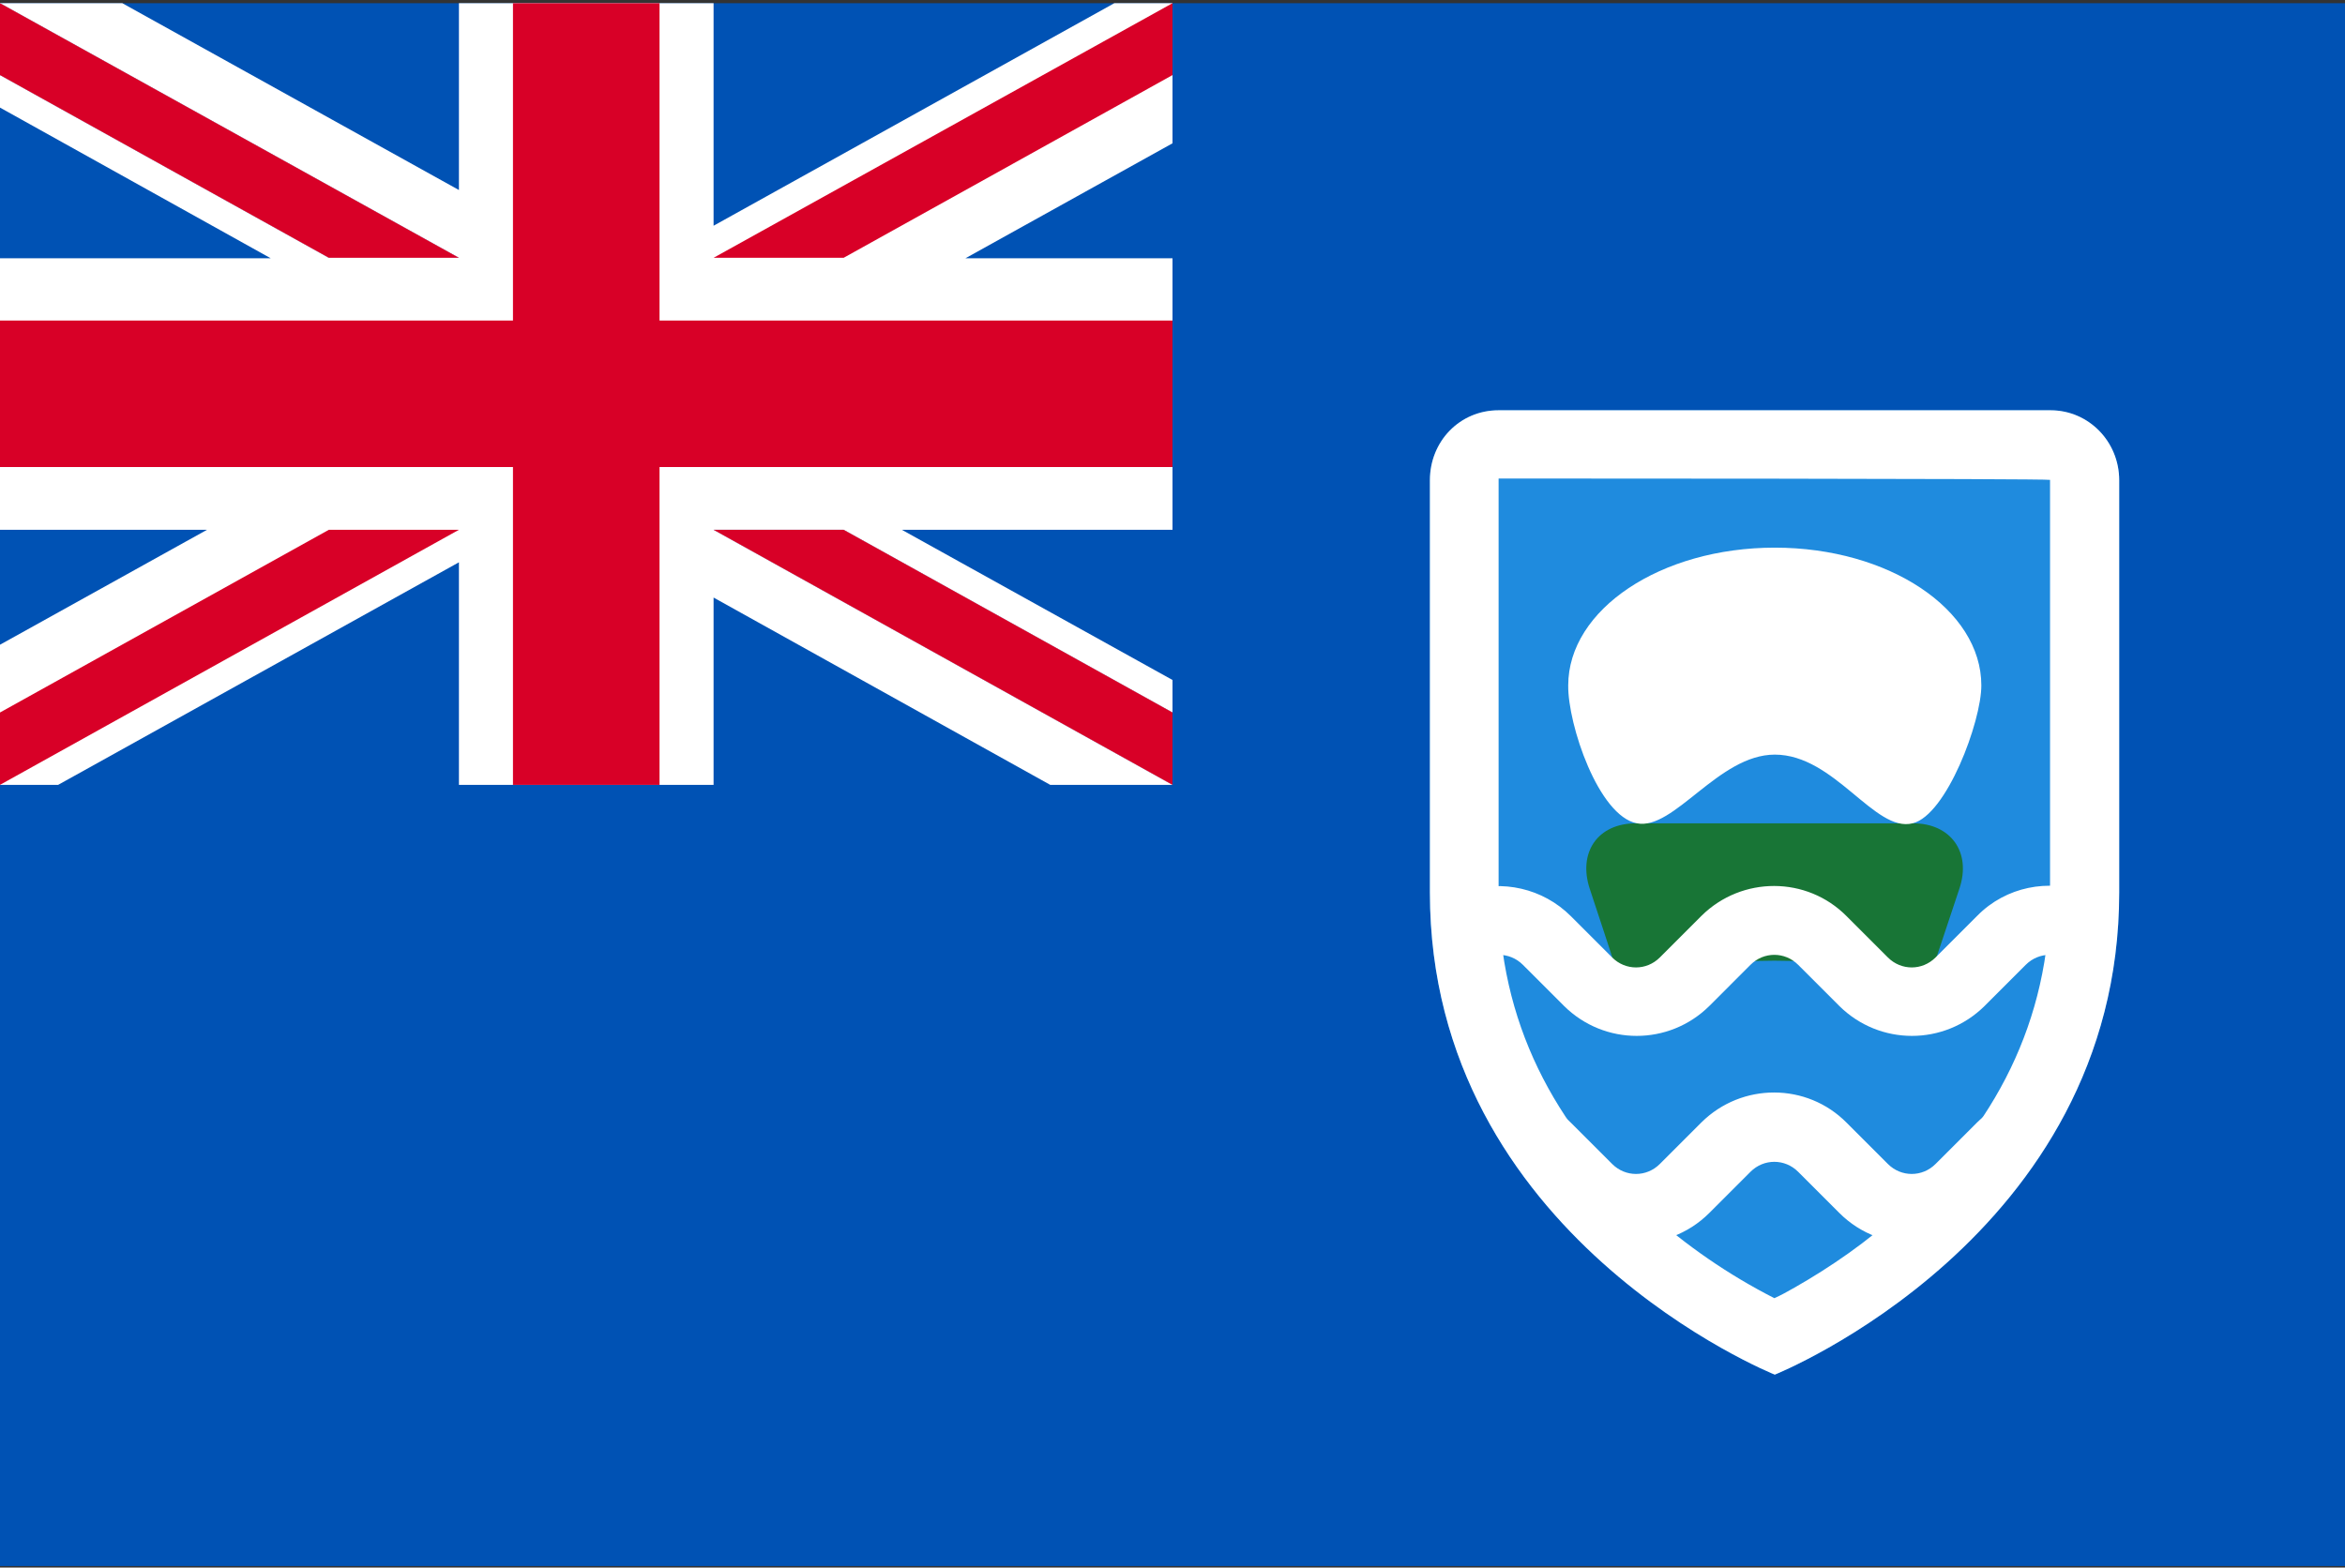 <svg width="513" height="343" viewBox="0 0 513 343" fill="none" xmlns="http://www.w3.org/2000/svg">
<rect x="0" y="0" width="513" height="343" fill="#333333" stroke="none"/>
<g clip-path="url(#clip0_4349_30300)">
<path d="M0 0.698H513V342.665H0V0.698Z" fill="#0052B4"/>
<path d="M256.5 0.698V31.358L211.212 56.507H256.5V115.923H197.285L256.5 148.787V171.732H229.748L156.104 130.752V171.732H100.396V123.037L12.725 171.732H0V141.072L45.288 115.923H0V56.507H59.215L0 23.543V0.698H26.752L100.396 41.578V0.698H156.104V49.393L243.775 0.698H256.5Z" fill="white"/>
<path d="M144.281 0.698H112.219V70.134H0V102.196H112.219V171.732H144.281V102.196H256.5V70.134H144.281V0.698Z" fill="#D80027"/>
<path d="M156.104 115.923L256.5 171.732V155.901L184.56 115.923H156.104Z" fill="#0052B4"/>
<path d="M156.104 115.923L256.5 171.732V155.901L184.56 115.923H156.104Z" fill="white"/>
<path d="M156.104 115.923L256.5 171.732V155.901L184.56 115.923H156.104ZM71.94 115.923L0 155.901V171.732L100.396 115.923H71.94Z" fill="#D80027"/>
<path d="M100.396 56.407L0 0.698V16.429L71.94 56.407H100.396Z" fill="#0052B4"/>
<path d="M100.396 56.407L0 0.698V16.429L71.94 56.407H100.396Z" fill="white"/>
<path d="M100.396 56.407L0 0.698V16.429L71.94 56.407H100.396ZM184.56 56.407L256.5 16.429V0.698L156.104 56.407H184.56Z" fill="#D80027"/>
<path d="M312.81 195.278V105.102C312.81 96.585 319.323 89.772 327.839 89.772H448.574C456.891 89.772 463.604 96.585 463.604 105.102V195.278C463.604 270.624 388.257 300.783 388.257 300.783C388.257 300.783 312.81 270.624 312.81 195.278Z" fill="#1F8BDE"/>
<path d="M312.81 195.278V105.102C312.81 96.585 319.323 89.772 327.839 89.772H448.574C456.891 89.772 463.604 96.585 463.604 105.102V195.278C463.604 270.624 388.257 300.783 388.257 300.783C388.257 300.783 312.81 270.624 312.81 195.278ZM392.565 281.746C400.481 277.237 408.496 271.727 415.811 265.013C436.351 246.477 448.474 223.533 448.474 195.177V105.002C448.474 104.701 327.839 104.701 327.839 104.701V195.177C327.839 223.533 339.963 246.477 360.503 265.013C368.819 272.528 378.137 278.941 388.157 284.051C389.559 283.449 390.962 282.648 392.565 281.746Z" fill="white"/>
<path d="M347.778 194.476C345.173 186.561 349.481 180.148 357.898 180.148H418.516C426.732 180.148 431.341 186.46 428.635 194.476L423.125 211.008C420.52 218.924 414.207 220.226 407.294 215.016C407.294 215.016 409.899 210.207 388.157 210.207C366.414 210.207 369.019 215.016 369.019 215.016C362.907 220.727 355.894 219.024 353.188 211.008C353.289 211.108 347.778 194.476 347.778 194.476Z" fill="#187536"/>
<path d="M358.098 180.148C366.214 181.751 375.933 165.119 388.257 165.119C401.382 165.119 410.099 182.252 418.416 180.148C425.83 178.345 433.445 157.905 433.445 149.989C433.445 133.357 413.205 119.83 388.257 119.83C363.308 119.83 343.069 133.357 343.069 149.989C342.969 158.506 349.682 178.545 358.098 180.148ZM356.695 271.927C362.907 272.328 369.22 270.123 373.929 265.414L382.946 256.397C385.852 253.491 390.461 253.491 393.367 256.397L402.384 265.414C407.094 270.123 413.406 272.328 419.518 271.927C424.828 271.626 452.081 238.362 445.268 239.263C440.659 239.864 436.15 242.069 432.543 245.576L432.443 245.676L423.425 254.693C420.52 257.599 415.911 257.599 413.005 254.693L403.987 245.676C395.27 236.859 381.043 236.859 372.226 245.576L372.125 245.676L363.108 254.693C360.202 257.599 355.593 257.599 352.687 254.693L343.67 245.676C340.163 242.169 335.855 240.065 331.346 239.363C324.633 238.261 351.485 271.626 356.695 271.927ZM322.729 211.108C325.635 208.203 330.244 208.203 333.149 211.108L342.167 220.126C350.984 228.843 365.112 228.843 373.929 220.126L382.946 211.108C385.852 208.203 390.461 208.203 393.367 211.108L402.384 220.126C411.202 228.843 425.329 228.843 434.146 220.126L443.164 211.108C446.069 208.203 450.678 208.203 453.584 211.108C453.584 211.108 459.095 196.279 456.089 195.177C448.174 192.272 438.855 193.975 432.543 200.387L432.443 200.488L423.425 209.505C420.52 212.411 415.911 212.411 413.005 209.505L403.987 200.488C395.27 191.671 381.043 191.671 372.226 200.387L372.125 200.488L363.108 209.505C360.202 212.411 355.593 212.411 352.687 209.505L343.67 200.488C337.458 194.276 328.54 192.472 320.825 194.977C317.719 196.079 322.729 211.108 322.729 211.108Z" fill="white"/>
</g>
<defs>
<clipPath id="clip0_4349_30300">
<rect width="513" height="341.967" fill="white" transform="translate(0 0.698)"/>
</clipPath>
</defs>
</svg>
